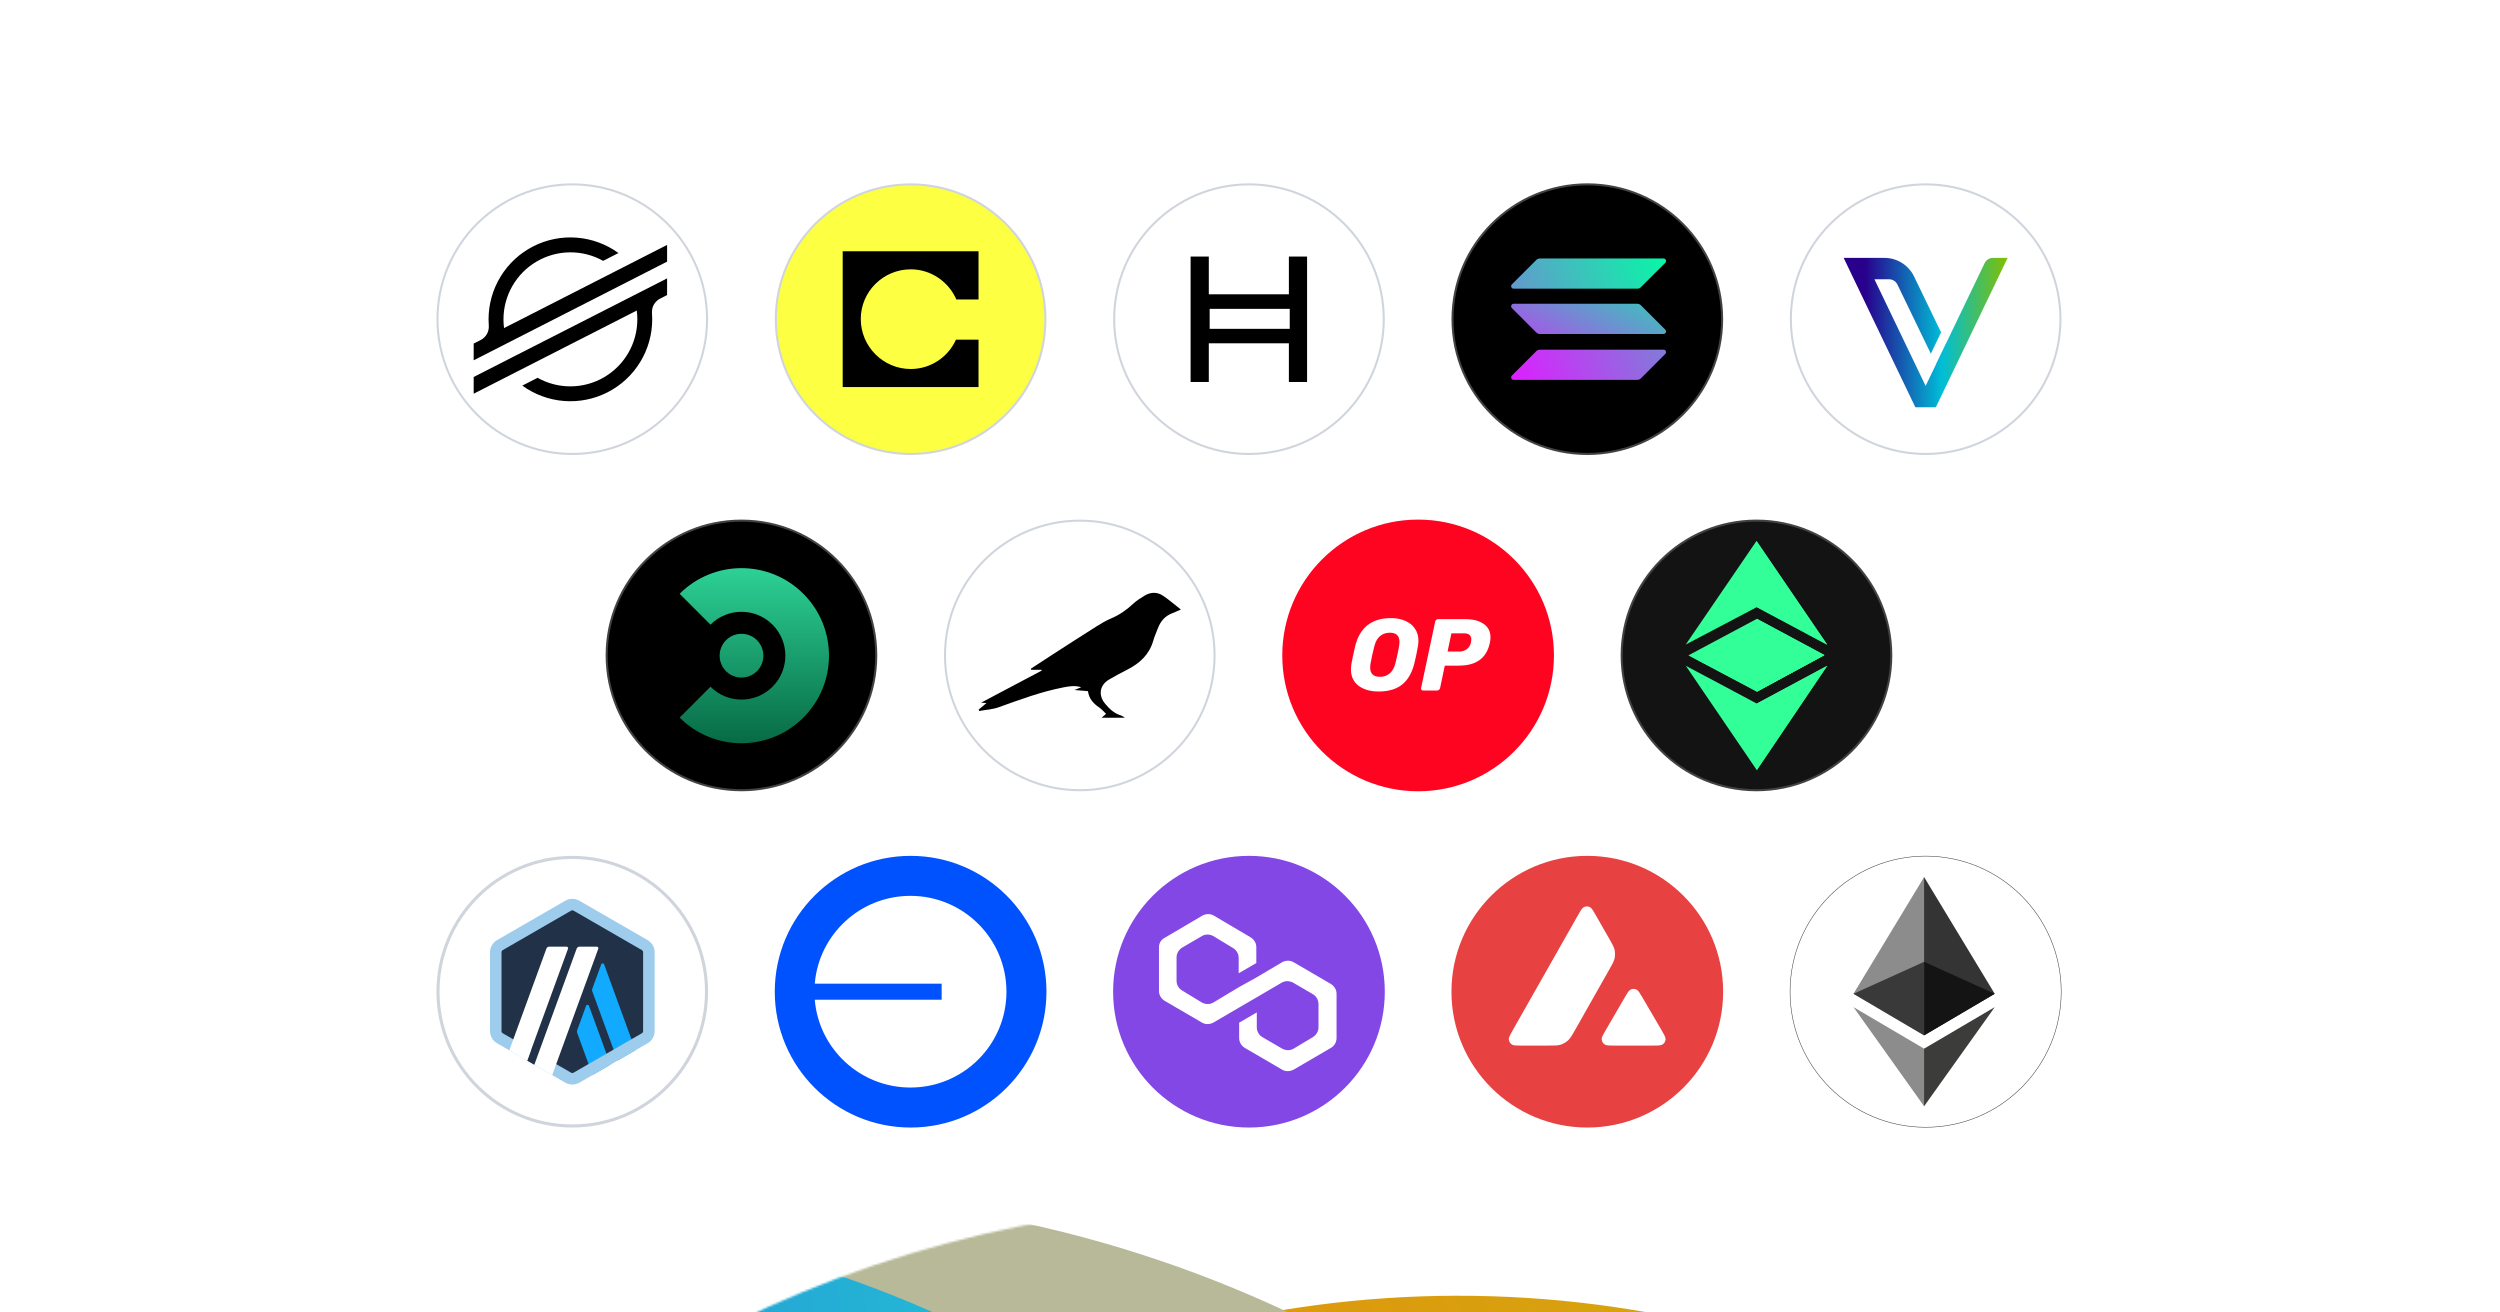 <svg width="1200" height="630" viewBox="0 0 1200 630" fill="none" xmlns="http://www.w3.org/2000/svg">
<g clip-path="url(#clip0_2320_21686)">
<g filter="url(#filter0_f_2320_21686)">
<mask id="mask0_2320_21686" style="mask-type:alpha" maskUnits="userSpaceOnUse" x="37" y="577" width="1125" height="1125">
<circle cx="599.537" cy="1139.54" r="561.823" transform="rotate(45 599.537 1139.54)" fill="white"/>
</mask>
<g mask="url(#mask0_2320_21686)">
<g filter="url(#filter1_d_2320_21686)">
<circle cx="699.994" cy="1138.58" r="520.613" transform="rotate(45 699.994 1138.58)" fill="url(#paint0_linear_2320_21686)"/>
<ellipse cx="395.741" cy="1138.84" rx="581.344" ry="555.922" transform="rotate(45 395.741 1138.84)" fill="#B8B999"/>
<circle cx="220.084" cy="1139.5" r="561.823" transform="rotate(45 220.084 1139.5)" fill="url(#paint1_linear_2320_21686)"/>
</g>
</g>
</g>
<g clip-path="url(#clip1_2320_21686)">
<circle cx="274.693" cy="153.201" r="64.703" fill="white" stroke="#D0D5DD"/>
<path d="M241.942 157.477C241.759 156.083 241.667 154.679 241.667 153.273C241.674 147.665 243.145 142.156 245.934 137.291C248.723 132.427 252.732 128.377 257.566 125.541C262.4 122.706 267.89 121.183 273.492 121.125C279.094 121.067 284.614 122.475 289.505 125.21L296.859 121.459C290.997 117.2 284.073 114.646 276.853 114.08C269.632 113.514 262.396 114.957 255.943 118.251C249.491 121.544 244.074 126.56 240.29 132.742C236.507 138.925 234.506 146.035 234.506 153.285C234.506 154.286 234.544 155.284 234.62 156.277C234.727 157.684 234.415 159.091 233.724 160.321C233.034 161.551 231.995 162.549 230.739 163.19L227.365 164.912V172.945L320.206 125.587V117.558L241.942 157.477Z" fill="black"/>
<path d="M320.206 133.624L246.919 170.979L227.365 180.959V188.984L305.649 149.053C305.832 150.456 305.924 151.87 305.924 153.284C305.921 158.899 304.45 164.416 301.659 169.286C298.868 174.156 294.852 178.21 290.011 181.047C285.171 183.883 279.673 185.403 274.065 185.455C268.456 185.507 262.931 184.09 258.039 181.344L257.646 181.552L250.709 185.091C256.569 189.35 263.492 191.905 270.711 192.472C277.931 193.039 285.166 191.598 291.619 188.307C298.071 185.015 303.489 180.003 307.274 173.822C311.059 167.641 313.063 160.534 313.065 153.284C313.065 152.274 313.026 151.263 312.951 150.265C312.845 148.858 313.157 147.452 313.846 146.222C314.536 144.992 315.574 143.993 316.828 143.352L320.206 141.63V133.624Z" fill="black"/>
</g>
<g clip-path="url(#clip2_2320_21686)">
<circle cx="437.097" cy="153.201" r="64.703" fill="#FCFF42" stroke="#D0D5DD"/>
<path d="M469.695 120.601H404.492V185.803H469.695V163.042H458.867C455.139 171.35 446.746 177.121 437.145 177.121C423.9 177.121 413.174 166.294 413.174 153.151C413.157 140.008 423.9 129.283 437.145 129.283C446.934 129.283 455.327 135.241 459.055 143.737H469.695V120.601Z" fill="black"/>
</g>
<circle cx="599.505" cy="153.201" r="64.703" fill="white" stroke="#D0D5DD"/>
<path d="M627.397 183.352H618.663V164.785H580.222V183.352H571.488V123.146H580.222V141.266H618.663V123.146H627.397V183.352ZM580.634 157.839H619.076V148.246H580.634V157.839Z" fill="black"/>
<g clip-path="url(#clip3_2320_21686)">
<circle cx="761.912" cy="153.201" r="64.703" fill="black" stroke="#424242"/>
<path d="M737.424 168.539C737.873 168.09 738.49 167.829 739.144 167.829H798.482C799.566 167.829 800.108 169.137 799.342 169.904L787.62 181.625C787.171 182.074 786.554 182.336 785.9 182.336H726.563C725.478 182.336 724.936 181.027 725.703 180.261L737.424 168.539Z" fill="url(#paint2_linear_2320_21686)"/>
<path d="M737.424 124.774C737.892 124.325 738.509 124.063 739.144 124.063H798.482C799.566 124.063 800.108 125.372 799.342 126.139L787.62 137.86C787.171 138.309 786.554 138.571 785.9 138.571H726.563C725.478 138.571 724.936 137.262 725.703 136.496L737.424 124.774Z" fill="url(#paint3_linear_2320_21686)"/>
<path d="M787.62 146.516C787.171 146.067 786.554 145.806 785.9 145.806H726.563C725.478 145.806 724.936 147.114 725.703 147.881L737.424 159.602C737.873 160.051 738.49 160.313 739.144 160.313H798.482C799.566 160.313 800.108 159.004 799.342 158.238L787.62 146.516Z" fill="url(#paint4_linear_2320_21686)"/>
</g>
<circle cx="924.313" cy="153.2" r="64.7" fill="white" stroke="#D0D5DD"/>
<path d="M963.659 123.783H956.636C954.924 123.783 953.353 124.773 952.614 126.313L934.138 164.76L934.122 164.713L929.204 174.958L929.22 175.005L924.302 185.249L899.73 134.043H906.737C908.449 134.043 910.021 135.033 910.759 136.573L926.8 169.788L931.718 159.544L918.772 132.739C916.148 127.271 910.618 123.783 904.553 123.783H884.961L889.863 134.043H889.879L919.369 195.478H929.204L963.659 123.783Z" fill="url(#paint5_linear_2320_21686)"/>
<circle cx="355.897" cy="314.605" r="64.7" fill="black" stroke="#424242"/>
<path d="M341.033 329.631L326.225 344.448C342.626 360.859 369.217 360.859 385.618 344.448C402.019 328.037 402.019 301.429 385.618 285.018C369.217 268.607 342.626 268.607 326.225 285.018L341.033 299.836C349.256 291.608 362.587 291.608 370.81 299.836C379.033 308.063 379.033 321.403 370.81 329.631C362.587 337.859 349.256 337.859 341.033 329.631Z" fill="url(#paint6_linear_2320_21686)"/>
<path d="M355.921 325.239C361.72 325.239 366.421 320.536 366.421 314.733C366.421 308.931 361.72 304.227 355.921 304.227C350.123 304.227 345.422 308.931 345.422 314.733C345.422 320.536 350.123 325.239 355.921 325.239Z" fill="url(#paint7_linear_2320_21686)"/>
<circle cx="518.296" cy="314.605" r="64.7" fill="white" stroke="#D0D5DD"/>
<path d="M528.753 344.532C529.385 343.973 530.021 343.414 530.902 342.634C529.764 341.566 528.784 340.372 527.554 339.542C524.735 337.636 522.678 335.279 522.222 331.755C520.149 331.579 518.188 331.411 515.767 331.204C517.004 330.695 517.87 330.335 518.981 329.88C515.909 328.9 513.124 329.428 510.389 329.956C499.712 332.019 489.576 335.834 479.375 339.477C476.418 340.533 473.139 340.705 470.009 341.279C469.933 341.046 469.856 340.812 469.779 340.583C470.955 339.599 472.128 338.616 473.503 337.464C472.61 337.399 472.013 337.357 470.932 337.277C480.9 332.004 490.45 326.949 500 321.898C499.992 321.764 499.984 321.626 499.977 321.492H494.928C494.89 321.324 494.851 321.152 494.813 320.983C497.927 318.944 501.03 316.885 504.16 314.869C511.446 310.174 518.724 305.459 526.056 300.837C528.424 299.345 530.856 297.891 533.423 296.804C537.43 295.113 540.839 292.69 543.992 289.74C545.555 288.278 547.439 287.127 549.27 285.986C552.166 284.184 555.3 284.008 558.135 285.875C561.073 287.812 563.739 290.169 566.815 292.572C565.091 293.322 563.846 293.911 562.559 294.408C559.173 295.717 557.062 298.212 555.806 301.522C555.039 303.546 554.139 305.528 553.538 307.602C551.649 314.134 547.186 318.297 541.341 321.301C538.28 322.87 535.223 324.465 532.274 326.229C527.88 328.854 527.102 333.645 530.32 337.613C532.388 340.166 534.706 342.404 537.989 343.387C538.659 343.586 539.238 344.091 539.981 344.528H528.742L528.753 344.532Z" fill="black"/>
<circle cx="680.695" cy="314.606" r="65.203" fill="#FF0420"/>
<path d="M661.678 331.922C657.792 331.922 654.61 331.009 652.133 329.184C649.681 327.332 648.455 324.672 648.455 321.255C648.455 320.525 648.533 319.664 648.69 318.621C649.107 316.273 649.707 313.457 650.489 310.144C652.706 301.172 658.444 296.687 667.677 296.687C670.181 296.687 672.45 297.104 674.432 297.964C676.414 298.773 677.979 300.025 679.126 301.694C680.274 303.337 680.848 305.293 680.848 307.562C680.848 308.24 680.77 309.101 680.613 310.144C680.118 313.039 679.544 315.882 678.84 318.621C677.692 323.081 675.736 326.445 672.919 328.662C670.128 330.853 666.373 331.922 661.678 331.922ZM662.382 324.88C664.208 324.88 665.747 324.332 667.025 323.263C668.329 322.194 669.268 320.551 669.815 318.308C670.572 315.23 671.146 312.57 671.537 310.275C671.667 309.597 671.745 308.892 671.745 308.162C671.745 305.189 670.207 303.702 667.103 303.702C665.277 303.702 663.713 304.25 662.408 305.319C661.13 306.389 660.218 308.032 659.67 310.275C659.07 312.466 658.496 315.126 657.896 318.308C657.766 318.96 657.688 319.638 657.688 320.368C657.662 323.394 659.253 324.88 662.382 324.88Z" fill="white"/>
<path d="M683.117 331.453C682.752 331.453 682.491 331.348 682.282 331.114C682.126 330.853 682.074 330.566 682.126 330.227L688.881 298.408C688.933 298.043 689.115 297.756 689.428 297.521C689.715 297.286 690.028 297.182 690.367 297.182H703.382C707.007 297.182 709.902 297.938 712.093 299.425C714.31 300.938 715.431 303.102 715.431 305.945C715.431 306.754 715.327 307.614 715.144 308.501C714.336 312.257 712.693 315.022 710.189 316.821C707.737 318.621 704.373 319.507 700.096 319.507H693.497L691.254 330.227C691.176 330.592 691.019 330.879 690.706 331.114C690.42 331.348 690.107 331.453 689.768 331.453H683.117ZM700.435 312.752C701.817 312.752 702.991 312.387 704.008 311.631C705.051 310.875 705.729 309.805 706.068 308.397C706.172 307.849 706.225 307.354 706.225 306.936C706.225 305.997 705.938 305.267 705.39 304.772C704.842 304.25 703.877 303.989 702.547 303.989H696.679L694.827 312.752H700.435Z" fill="white"/>
<circle cx="843.105" cy="314.607" r="64.703" fill="#131313" stroke="#424242"/>
<path d="M809.168 319.566C821.133 325.92 833.618 332.571 843.261 337.718L877.075 319.566C864.831 337.755 854.63 352.897 843.261 369.655C831.872 352.934 819.294 334.483 809.168 319.566ZM810.468 314.549L843.298 297.031L875.7 314.421L843.316 331.958L810.468 314.549ZM843.261 291.419L809.168 309.366L843.112 259.667L877.075 309.477L843.261 291.419Z" fill="#33FF99"/>
<path d="M843.261 337.718L877.075 319.566C864.831 337.755 843.261 369.655 843.261 369.655V337.718ZM843.298 297.031L875.7 314.421L843.316 331.958L843.298 297.031ZM843.261 291.42L843.112 259.667L877.075 309.477L843.261 291.42Z" fill="#33FF99"/>
<path d="M810.468 314.549L843.3 317.244L875.701 314.438L843.316 331.977L810.468 314.549Z" fill="#33FF99"/>
<path d="M843.298 317.244L875.7 314.438L843.316 331.977L843.298 317.244Z" fill="#33FF99"/>
<g clip-path="url(#clip4_2320_21686)">
<circle cx="274.689" cy="476.014" r="64.453" fill="white" stroke="#D0D5DD" stroke-width="1.5"/>
<path d="M238.208 458.538V493.484C238.208 495.715 239.4 497.778 241.331 498.89L271.595 516.367C273.526 517.479 275.904 517.479 277.835 516.367L308.1 498.89C310.031 497.778 311.223 495.715 311.223 493.484V458.538C311.223 456.307 310.031 454.243 308.1 453.131L277.835 435.655C275.904 434.543 273.526 434.543 271.595 435.655L241.324 453.131C239.392 454.243 238.208 456.307 238.208 458.538Z" fill="#213147"/>
<path d="M281.318 482.789L277.002 494.625C276.885 494.954 276.885 495.313 277.002 495.642L284.427 516.008L293.015 511.048L282.707 482.789C282.473 482.138 281.551 482.138 281.317 482.789H281.318Z" fill="#12AAFF"/>
<path d="M289.972 462.883C289.738 462.232 288.817 462.232 288.582 462.883L284.266 474.719C284.149 475.048 284.149 475.407 284.266 475.736L296.431 509.08L305.019 504.12L289.971 462.883H289.972Z" fill="#12AAFF"/>
<path d="M274.712 436.964C274.924 436.964 275.137 437.023 275.326 437.126L308.078 456.036C308.458 456.256 308.692 456.665 308.692 457.097V494.91C308.692 495.349 308.458 495.751 308.078 495.971L275.326 514.881C275.143 514.991 274.924 515.042 274.712 515.042C274.5 515.042 274.287 514.984 274.098 514.881L241.346 495.985C240.966 495.766 240.732 495.357 240.732 494.925V457.104C240.732 456.665 240.966 456.263 241.346 456.043L274.098 437.133C274.288 437.024 274.5 436.964 274.712 436.964ZM274.712 431.441C273.549 431.441 272.378 431.741 271.333 432.348L238.588 451.251C236.496 452.458 235.209 454.69 235.209 457.103V494.917C235.209 497.331 236.497 499.562 238.588 500.769L271.34 519.679C272.386 520.279 273.549 520.586 274.719 520.586C275.89 520.586 277.053 520.286 278.099 519.679L310.85 500.769C312.943 499.562 314.23 497.33 314.23 494.917V457.103C314.23 454.689 312.942 452.458 310.85 451.251L278.091 432.348C277.045 431.741 275.875 431.441 274.712 431.441Z" fill="#9DCCED"/>
<path d="M253.051 509.124L256.065 500.872L262.129 505.912L256.46 511.092L253.051 509.124Z" fill="#213147"/>
<path d="M271.954 454.397H263.651C263.03 454.397 262.474 454.785 262.262 455.371L244.463 504.164L253.051 509.124L272.649 455.392C272.833 454.909 272.474 454.397 271.954 454.397Z" fill="white"/>
<path d="M286.482 454.397H278.18C277.558 454.397 277.002 454.785 276.79 455.371L256.468 511.085L265.056 516.045L287.178 455.392C287.354 454.909 286.995 454.397 286.482 454.397Z" fill="white"/>
</g>
<circle cx="437.093" cy="476.014" r="65.203" fill="#0052FF"/>
<path d="M437.012 522.017C462.464 522.017 483.096 501.42 483.096 476.013C483.096 450.606 462.464 430.009 437.012 430.009C412.865 430.009 393.055 448.548 391.088 472.146H452.001V479.88H391.088C393.055 503.478 412.865 522.017 437.012 522.017Z" fill="white"/>
<g clip-path="url(#clip5_2320_21686)">
<circle cx="599.498" cy="476.014" r="65.203" fill="#8247E5"/>
<path d="M620.84 461.814C619.275 460.916 617.273 460.916 615.503 461.814L603.032 469.203L594.564 473.898L582.324 481.261C580.759 482.159 578.757 482.159 576.987 481.261L567.415 475.437C565.85 474.539 564.747 472.743 564.747 470.742V459.557C564.747 457.761 565.645 455.991 567.415 454.862L576.987 449.269C578.552 448.371 580.554 448.371 582.324 449.269L591.895 455.093C593.461 455.991 594.564 457.786 594.564 459.788V467.176L603.032 462.251V454.657C603.032 452.861 602.134 451.09 600.363 449.962L582.555 439.443C580.99 438.545 578.988 438.545 577.218 439.443L558.973 450.193C557.203 451.09 556.305 452.886 556.305 454.657V475.668C556.305 477.464 557.203 479.234 558.973 480.363L577.012 490.882C578.578 491.78 580.579 491.78 582.35 490.882L594.59 483.724L603.058 478.798L615.297 471.64C616.863 470.742 618.864 470.742 620.635 471.64L630.206 477.233C631.771 478.131 632.875 479.927 632.875 481.928V493.114C632.875 494.91 631.977 496.68 630.206 497.809L620.866 503.401C619.301 504.299 617.299 504.299 615.528 503.401L605.932 497.809C604.366 496.911 603.263 495.115 603.263 493.114V485.956L594.795 490.882V498.27C594.795 500.066 595.693 501.836 597.464 502.965L615.503 513.484C617.068 514.382 619.07 514.382 620.84 513.484L638.879 502.965C640.445 502.067 641.548 500.271 641.548 498.27V477.028C641.548 475.232 640.65 473.462 638.879 472.333L620.84 461.814Z" fill="white"/>
</g>
<g clip-path="url(#clip6_2320_21686)">
<circle cx="761.904" cy="476.014" r="65.203" fill="#E84142"/>
<path d="M730.46 501.876H743.114C746.093 501.876 747.583 501.875 748.912 501.507C750.37 501.074 751.699 500.306 752.805 499.248C753.82 498.281 754.552 496.999 755.997 494.471L756.04 494.395L772.452 465.384C773.91 462.837 774.631 461.555 774.951 460.21C775.303 458.752 775.303 457.215 774.951 455.757C774.633 454.422 773.905 453.149 772.469 450.64L766.013 439.371C764.684 437.032 764.011 435.863 763.162 435.43C762.249 434.966 761.16 434.966 760.247 435.43C759.398 435.863 758.725 437.032 757.395 439.371L726.151 494.443C724.838 496.75 724.181 497.903 724.229 498.848C724.293 499.873 724.822 500.802 725.687 501.363C726.488 501.876 727.801 501.876 730.46 501.876Z" fill="white"/>
<path d="M793.201 501.876H775.069C772.395 501.876 771.049 501.876 770.264 501.363C769.399 500.802 768.871 499.858 768.807 498.832C768.759 497.895 769.421 496.752 770.745 494.466L770.746 494.465L770.777 494.412L779.827 478.874C781.156 476.584 781.829 475.447 782.662 475.014C783.574 474.549 784.648 474.549 785.561 475.014C786.388 475.435 787.032 476.524 788.307 478.68L788.309 478.683L788.412 478.858L797.495 494.396C797.539 494.472 797.582 494.547 797.626 494.621L797.626 494.622C798.885 496.794 799.527 497.903 799.481 498.817C799.432 499.841 798.888 500.787 798.023 501.348C797.222 501.876 795.876 501.876 793.201 501.876Z" fill="white"/>
</g>
<g clip-path="url(#clip7_2320_21686)">
<circle cx="924.309" cy="476.014" r="65.078" fill="white" stroke="#424242" stroke-width="0.255"/>
<path d="M923.566 420.997L922.826 423.503V496.233L923.566 496.969L957.466 477.013L923.566 420.997Z" fill="#343434"/>
<path d="M923.567 420.997L889.668 477.013L923.567 496.969V420.997Z" fill="#8C8C8C"/>
<path d="M923.566 503.361L923.148 503.868V529.776L923.566 530.99L957.485 483.416L923.566 503.361Z" fill="#3C3C3B"/>
<path d="M923.567 530.99V503.361L889.668 483.416L923.567 530.99Z" fill="#8C8C8C"/>
<path d="M923.566 496.969L957.465 477.013L923.566 461.668V496.969Z" fill="#141414"/>
<path d="M889.668 477.013L923.567 496.969V461.668L889.668 477.013Z" fill="#393939"/>
</g>
</g>
<defs>
<filter id="filter0_f_2320_21686" x="-462.285" y="77.715" width="2123.64" height="2123.65" filterUnits="userSpaceOnUse" color-interpolation-filters="sRGB">
<feFlood flood-opacity="0" result="BackgroundImageFix"/>
<feBlend mode="normal" in="SourceGraphic" in2="BackgroundImageFix" result="shape"/>
<feGaussianBlur stdDeviation="250" result="effect1_foregroundBlur_2320_21686"/>
</filter>
<filter id="filter1_d_2320_21686" x="-345.738" y="570.06" width="1570.34" height="1145.55" filterUnits="userSpaceOnUse" color-interpolation-filters="sRGB">
<feFlood flood-opacity="0" result="BackgroundImageFix"/>
<feColorMatrix in="SourceAlpha" type="matrix" values="0 0 0 0 0 0 0 0 0 0 0 0 0 0 0 0 0 0 127 0" result="hardAlpha"/>
<feOffset dy="4"/>
<feGaussianBlur stdDeviation="2"/>
<feComposite in2="hardAlpha" operator="out"/>
<feColorMatrix type="matrix" values="0 0 0 0 0 0 0 0 0 0 0 0 0 0 0 0 0 0 0.25 0"/>
<feBlend mode="normal" in2="BackgroundImageFix" result="effect1_dropShadow_2320_21686"/>
<feBlend mode="normal" in="SourceGraphic" in2="effect1_dropShadow_2320_21686" result="shape"/>
</filter>
<linearGradient id="paint0_linear_2320_21686" x1="769.207" y1="416.945" x2="576.735" y2="1813.89" gradientUnits="userSpaceOnUse">
<stop stop-color="#CAB914"/>
<stop offset="1" stop-color="#FF5C00"/>
</linearGradient>
<linearGradient id="paint1_linear_2320_21686" x1="745.603" y1="669.032" x2="-31.368" y2="1567.12" gradientUnits="userSpaceOnUse">
<stop offset="0.217" stop-color="#21D2D3"/>
<stop offset="0.734" stop-color="#2A70D9"/>
</linearGradient>
<linearGradient id="paint2_linear_2320_21686" x1="792.813" y1="-79.856" x2="636.604" y2="-5.368" gradientUnits="userSpaceOnUse">
<stop stop-color="#00FFA3"/>
<stop offset="1" stop-color="#DC1FFF"/>
</linearGradient>
<linearGradient id="paint3_linear_2320_21686" x1="774.857" y1="58.281" x2="618.648" y2="132.769" gradientUnits="userSpaceOnUse">
<stop stop-color="#00FFA3"/>
<stop offset="1" stop-color="#DC1FFF"/>
</linearGradient>
<linearGradient id="paint4_linear_2320_21686" x1="783.778" y1="112.344" x2="742.712" y2="191.002" gradientUnits="userSpaceOnUse">
<stop stop-color="#00FFA3"/>
<stop offset="1" stop-color="#DC1FFF"/>
</linearGradient>
<linearGradient id="paint5_linear_2320_21686" x1="884.961" y1="159.63" x2="963.659" y2="159.63" gradientUnits="userSpaceOnUse">
<stop offset="0.13" stop-color="#28008C"/>
<stop offset="0.6" stop-color="#00BED7"/>
<stop offset="1" stop-color="#82BE00"/>
</linearGradient>
<linearGradient id="paint6_linear_2320_21686" x1="362.072" y1="272.71" x2="362.072" y2="356.757" gradientUnits="userSpaceOnUse">
<stop stop-color="#2DD195"/>
<stop offset="1" stop-color="#076B45"/>
</linearGradient>
<linearGradient id="paint7_linear_2320_21686" x1="362.072" y1="272.71" x2="362.072" y2="356.757" gradientUnits="userSpaceOnUse">
<stop stop-color="#2DD195"/>
<stop offset="1" stop-color="#076B45"/>
</linearGradient>
<clipPath id="clip0_2320_21686">
<rect width="1200" height="630" fill="white"/>
</clipPath>
<clipPath id="clip1_2320_21686">
<rect x="209.49" y="87.998" width="130.405" height="130.405" fill="white"/>
</clipPath>
<clipPath id="clip2_2320_21686">
<rect width="130.405" height="130.405" fill="white" transform="translate(371.896 87.998)"/>
</clipPath>
<clipPath id="clip3_2320_21686">
<rect x="696.707" y="87.998" width="130.405" height="130.405" fill="white"/>
</clipPath>
<clipPath id="clip4_2320_21686">
<rect x="209.484" y="410.811" width="130.405" height="130.405" fill="white"/>
</clipPath>
<clipPath id="clip5_2320_21686">
<rect x="534.295" y="410.811" width="130.405" height="130.405" fill="white"/>
</clipPath>
<clipPath id="clip6_2320_21686">
<rect width="130.405" height="130.405" fill="white" transform="translate(696.701 410.811)"/>
</clipPath>
<clipPath id="clip7_2320_21686">
<rect width="130.41" height="130.41" fill="white" transform="translate(859.105 410.809)"/>
</clipPath>
</defs>
</svg>
